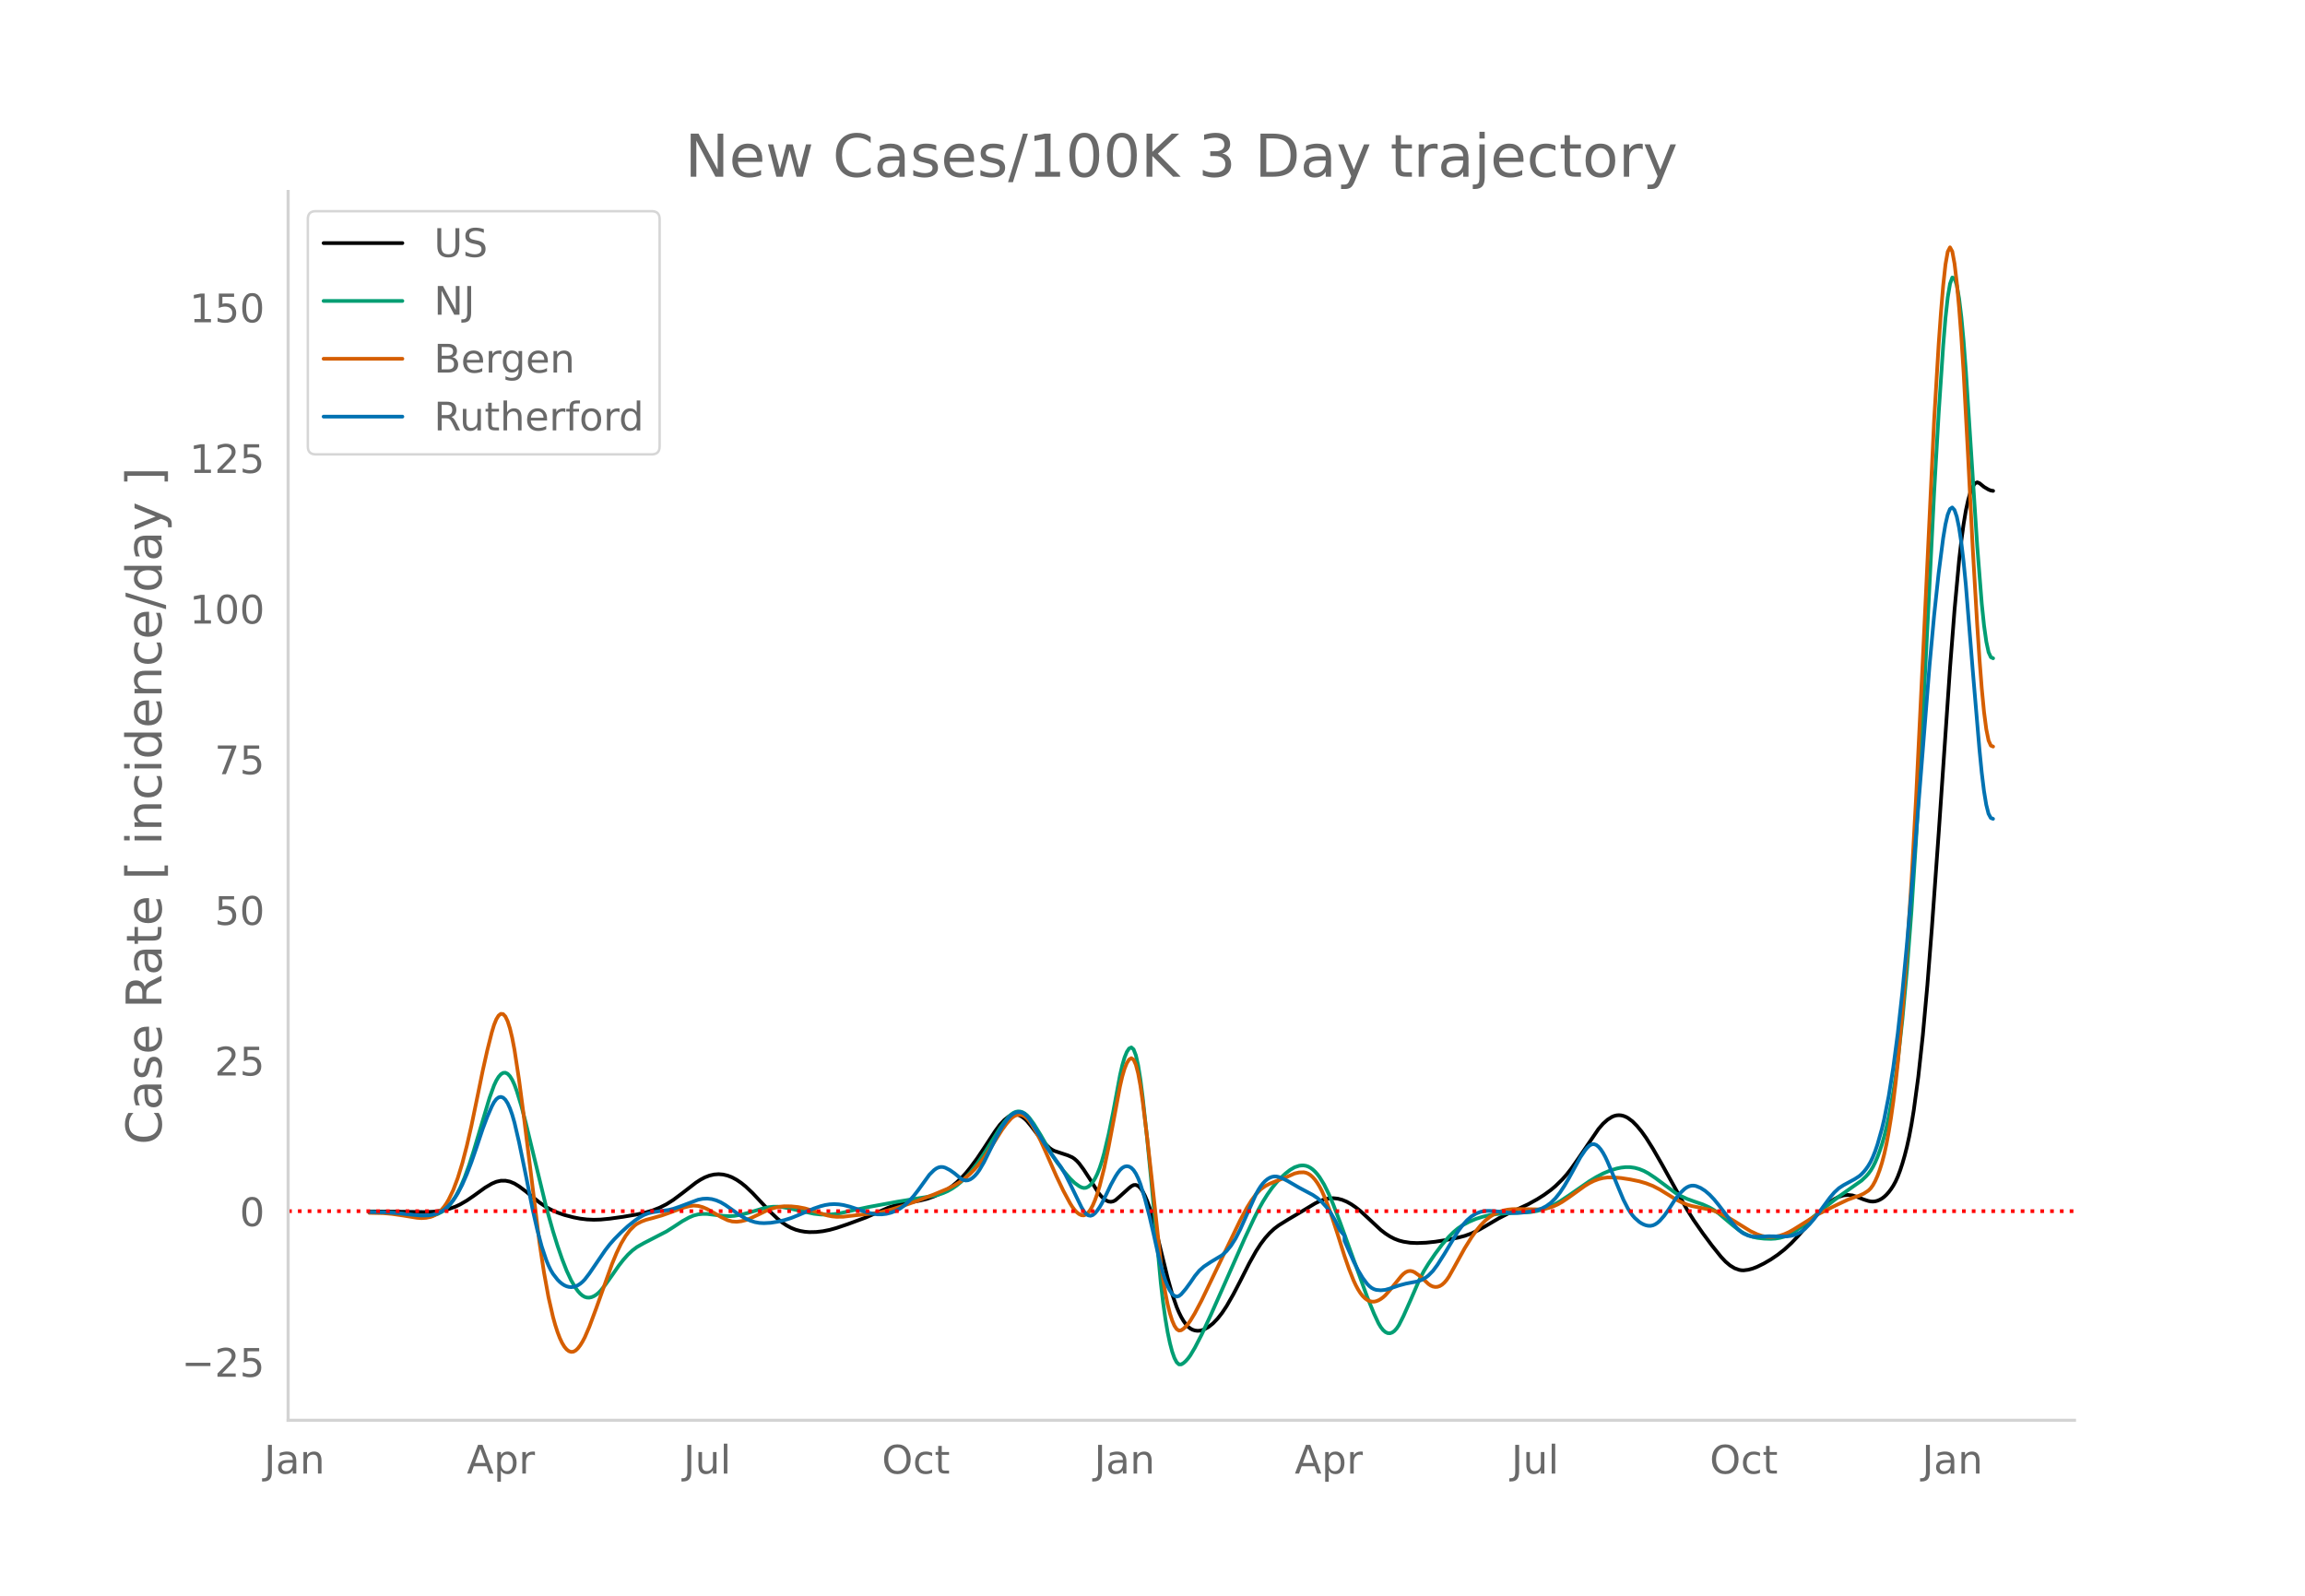 <svg height="864" viewBox="0 0 936 648" width="1248" xmlns="http://www.w3.org/2000/svg" xmlns:xlink="http://www.w3.org/1999/xlink"><defs><style>*{stroke-linecap:butt;stroke-linejoin:round}</style></defs><g id="figure_1"><path d="M0 648h936V0H0z" style="fill:#fff" id="patch_1"/><g id="axes_1"><path d="M117 576.72h725.4V77.76H117z" style="fill:none" id="patch_2"/><path clip-path="url(#p0ddecb77bc)" d="m149.973 491.927 11.052.101 11.973.17 3.684-.213 2.764-.384 2.763-.653 2.763-.985 1.842-.858 2.763-1.6 2.763-1.89 4.605-3.327 2.763-1.633 1.842-.786 1.842-.405 1.842-.017 1.842.376 1.842.772 1.842 1.129 2.764 2.07 5.526 4.484 2.763 1.869 1.842 1.022 2.763 1.23 2.763.96 3.684.964 2.763.534 2.763.33 2.763.119 2.763-.08 3.684-.354 5.527-.777 5.526-.947 3.684-.831 2.763-.825 2.763-1.089 2.763-1.39 2.763-1.74 3.684-2.755 5.526-4.277 1.843-1.195 1.842-.98 1.842-.706 1.842-.426 1.842-.14 1.842.151 1.842.439 1.842.721 1.842 1.002 1.842 1.255 1.842 1.484 2.763 2.627 3.684 3.917 3.684 3.89 2.763 2.617 1.842 1.487 1.842 1.239 1.843.99 1.842.739 1.842.503 1.842.321 1.842.155 2.763-.052 2.763-.314 2.763-.55 2.763-.768 4.605-1.558 7.368-2.72 4.606-2.016 4.605-2.003 2.763-.922 2.763-.668 3.684-.598 3.684-.672 2.763-.701 2.763-.966 2.763-1.262 2.763-1.593 1.842-1.306 1.842-1.522 1.842-1.744 1.843-1.99 1.842-2.241 2.763-3.742 2.763-4.12 4.605-7.026 1.842-2.489 1.842-1.982 1.842-1.46.921-.488.921-.278.921-.061.921.156.921.37.921.56.921.727.921.892 1.842 2.256 2.763 3.683 2.763 3.294 1.842 1.746.922.643.92.486 1.843.618 3.684 1.21 1.842.821.92.636.922.823.92 1.011 1.843 2.493 2.763 4.24 2.763 4.504.921 1.271.921 1.064.921.856.921.641.921.393.921.109.921-.182.921-.472 1.842-1.606 3.684-3.328.921-.731.921-.486.921-.054.922.413.92.88.922 1.34.92 1.769.922 2.16.92 2.548.922 2.934 1.842 6.989 4.605 18.712 1.842 6.559 1.842 5.307.921 2.176.921 1.862.921 1.569.921 1.296.921 1.028.921.76.921.5.921.292.921.13.921-.02.921-.17.921-.319 1.842-1.013 1.842-1.463 1.842-1.91 1.842-2.344 1.843-2.77 2.763-4.826 2.763-5.3 3.684-7.276 2.763-4.938 1.842-2.851 1.842-2.44 1.842-2.065 1.842-1.723 1.842-1.39 3.684-2.292 6.447-3.818 4.606-2.776 1.842-.931 1.842-.674 1.842-.41 1.842-.122 1.842.186 1.842.49 1.842.767 1.842 1.034 1.842 1.267 1.842 1.466 2.763 2.536 5.526 5.16 1.842 1.42 1.842 1.194 1.842.957 1.842.712 1.843.483 2.763.43 2.763.117 3.684-.145 3.684-.391 4.605-.727 4.605-.925 2.763-.723 2.763-1 2.763-1.315 2.763-1.55 5.527-3.256 3.684-1.885 8.289-3.843 3.684-2.046 2.763-1.751 2.763-2.008 1.842-1.548 2.763-2.685 1.842-2.075 1.842-2.35 2.764-3.947 8.289-12.164 1.842-2.12 1.842-1.651 1.842-1.159.92-.367.922-.22.921-.072.921.076.921.222.921.36.921.493 1.842 1.378 1.842 1.87 1.842 2.239 1.842 2.577 2.763 4.398 3.684 6.404 10.132 18.278 2.763 4.373 3.684 5.288 3.684 4.954 3.684 4.582 1.842 1.976 1.842 1.553 1.842 1.122 1.842.67.921.157.921.037 1.842-.24 1.843-.5 1.842-.716 2.763-1.362 2.763-1.613 2.763-1.878 2.763-2.17 2.763-2.538 2.763-2.915 4.605-5.292 3.684-4.097 2.763-2.757 1.842-1.556 1.842-1.294 1.843-.943 1.842-.57 1.842-.185 1.842.207 1.842.591 2.763 1.071 1.842.581.92.187.922.052.92-.094.922-.24.921-.385.921-.533.921-.693.921-.866.921-1.04.921-1.217.921-1.408.921-1.686.921-2.05.921-2.433.921-2.814.921-3.196.921-3.61.921-4.179.921-4.907.921-5.668 1.842-13.621 1.842-16.862 1.843-20.294 1.842-23.413 2.763-38.427 4.605-67.163 1.842-23.641 1.842-19.93.92-8.067.922-6.779.921-5.493.921-4.239.921-3.148.921-2.219.921-1.323.921-.427.921.384 1.842 1.501 1.842 1.089.921.358.921.148h0" style="fill:none;stroke:#000;stroke-linecap:round;stroke-width:1.5" id="line2d_1"/><path clip-path="url(#p0ddecb77bc)" d="m149.973 492.192 6.447.111 4.605.335 5.526.674 4.605.51 2.763-.02 1.842-.228 1.843-.556 1.842-.927.92-.635.922-.787 1.842-2.04 1.842-2.696 1.842-3.47 1.842-4.279 1.842-5.055 1.842-5.72 6.447-21.585 1.842-5.09.921-1.966.921-1.5.921-1.035.921-.566.921-.073.921.443.921.962.921 1.483.921 2.002.921 2.499 1.842 6.021 1.843 7.004 8.289 34.171 2.763 9.826 1.842 5.908 1.842 5.337 1.842 4.724 1.842 3.947 1.842 3.132.921 1.255.921 1.027.921.776.921.522.921.268.921.02.921-.199.921-.386.921-.567.921-.748.921-.93 1.842-2.307 2.763-3.88 2.764-3.98 1.842-2.358 1.842-2.071 1.842-1.734 1.842-1.382 2.763-1.568 9.21-4.747 2.763-1.75 3.684-2.419 2.763-1.53 1.842-.777 1.842-.476 1.843-.19 1.842.02 2.763.339 3.684.437 2.763.119 1.842-.13 2.763-.483 2.763-.712 6.447-1.93 1.842-.364 1.842-.196 1.842-.026 1.842.145 2.764.511 10.13 2.203 2.764.307 2.763.07 2.763-.206 2.763-.454 4.605-1.047 6.447-1.382 11.974-2.2 6.447-1.048 8.29-1.323 1.841-.466 1.842-.627 1.842-.804 1.842-1.032 1.842-1.272 1.842-1.518 1.843-1.783 1.842-2.05 2.763-3.52 2.763-3.999 3.684-5.88 2.763-4.45 1.842-2.56 1.842-2.179.921-.874.921-.652.921-.417.921-.183.921.05.921.284.921.514.921.745.921.975 1.842 2.531 2.763 4.46 4.606 8.06 1.842 2.769 2.763 3.675 2.763 3.214 1.842 1.767 1.842 1.324.92.475.922.247.92-.08.922-.425.921-.77.921-1.117.921-1.471.921-1.875.921-2.327.921-2.789.921-3.25 1.842-7.768 1.842-9.02 2.763-14.876.921-4.037.921-3.156.921-2.275.921-1.393.921-.448.921.818.921 2.406.922 4.058.92 5.708.922 7.258 1.842 17.123 1.842 18.929 3.684 39.487.92 7.786.922 6.603.92 5.444.922 4.41.92 3.499.922 2.613.92 1.727.922.841.921.011.921-.543.921-.819.921-1.04.921-1.261 1.842-3.088 2.763-5.347 3.684-7.92 5.526-12.432 8.29-18.77 3.684-7.887 1.842-3.665 1.842-3.301 1.842-2.939 1.842-2.602 1.842-2.272 1.842-1.955 1.842-1.694 1.842-1.441 1.842-1.08 1.842-.609.921-.126.921-.002.921.146.921.32.921.499.922.676.92.856.922 1.037.92 1.221 1.843 2.998 1.842 3.73 1.842 4.301 2.763 7.215 11.052 30.414 2.763 6.764 1.842 3.959.921 1.53.921 1.168.921.802.921.438.921.073.921-.29.921-.657.921-1.023.921-1.387 1.843-3.662 2.763-6.193 3.684-8.523 1.842-3.531 1.842-2.975 2.763-4.06 2.763-3.684 2.763-3.199 1.842-1.842 1.842-1.554 1.842-1.253 2.763-1.484 2.763-1.148 2.763-.868 2.764-.64 2.763-.43 3.684-.281 10.131-.526 2.763-.476 1.842-.472 1.842-.63 2.763-1.233 2.763-1.543 3.684-2.442 8.29-5.75 2.763-1.668 2.763-1.45 2.763-1.167 2.763-.849 1.842-.371 1.842-.203 1.842.024 1.842.264 1.842.508 1.842.752 1.842.995 2.763 1.839 8.29 6.146 1.842 1.069 2.763 1.287 2.763 1.013 3.684 1.26 2.763 1.257 1.842 1.067 1.842 1.328 5.526 4.678 2.763 2.173 1.842 1.143 1.842.88 1.843.638 1.842.404 2.763.314 2.763.088 1.842-.109 1.842-.294 1.842-.495 1.842-.748 1.842-1.016 2.763-1.944 2.763-2.228 6.447-5.331 6.448-5.025 4.605-3.247 4.605-3.234 1.842-1.753.92-1.034.922-1.237.92-1.53.922-1.84.921-2.153.921-2.465.921-2.793.921-3.213.921-3.722.921-4.247 1.842-10.106.921-6.038.921-6.895 1.842-16.45 1.842-20.018 1.842-24.023 1.842-28.47 1.842-32.574 2.764-53.738 2.763-55.299 1.842-32.091 1.842-27.522.92-11.126.922-8.365.92-5.454.922-2.542.92.318.922 2.923.92 5.275.922 7.575.92 9.875.922 12.176 4.605 71.018 1.842 23.365.921 8.812.921 6.547.921 4.28.921 2.016.921.442h0" style="fill:none;stroke:#009e73;stroke-linecap:round;stroke-width:1.5" id="line2d_2"/><path clip-path="url(#p0ddecb77bc)" d="m149.973 492.5 5.526.114 3.684.313 4.605.674 5.526.908 1.842.128 1.842-.115 1.842-.37.921-.324.921-.463.922-.61.92-.755.922-.91.92-1.101.922-1.331.92-1.569 1.843-3.851 1.842-4.883 1.842-5.994 1.842-7.1 1.842-8.023 2.763-13.39 1.842-9.045 1.842-8.231 1.842-7.337.921-3.037.921-2.293.921-1.5.921-.707.921.1.921.977.921 1.926.921 2.887.921 3.85.921 4.811 1.842 12.113 1.842 13.976 6.448 52.093 1.842 12.189 1.842 10.13 1.842 8.06.92 3.292.922 2.846.92 2.406.922 1.965.921 1.529.921 1.108.921.705.921.306.921-.094.921-.493.921-.882.921-1.211.921-1.485.921-1.745 1.842-4.258 2.763-7.425 6.447-18.074 1.843-4.467 1.842-3.818 1.842-3.114 1.842-2.446 1.842-1.812.92-.67 1.843-.94 1.842-.688 2.763-.74 3.684-1.053 3.684-1.307 4.605-1.713 2.763-.75 1.842-.23 1.842.14 1.843.5 1.842.779 1.842 1.032 3.684 2.155 2.763 1.339 1.842.505 1.842.11 1.842-.21 1.842-.455 1.842-.691 3.684-1.752 2.763-1.355 1.842-.72 1.842-.55 1.842-.371 1.842-.181 2.764.038 2.763.28 2.763.53 2.763.808 6.447 2.092 1.842.354 1.842.178 2.763-.033 2.763-.33 4.605-.506 5.527-.603 2.763-.502 3.684-.947 4.605-1.422 5.526-1.935 7.368-2.806 5.526-2.299 2.763-1.412 2.763-1.711 1.843-1.39 1.842-1.622 1.842-1.876 1.842-2.155 1.842-2.433 2.763-4.091 4.605-7.262 1.842-2.493 1.842-2.086.921-.74.921-.499.921-.26.921-.019.921.235.921.5.921.767.921 1.035.921 1.29 1.842 3.097 1.842 3.584 1.842 4.048 4.606 10.461 2.763 5.8 2.763 5.14.92 1.467.922 1.227.92.971.922.716.92.443.922.09.92-.347.922-.798.921-1.25.921-1.702.921-2.152.921-2.587.921-3.009 1.842-7.276 1.842-8.779 2.763-14.62 1.842-9.87.921-3.997.921-3.15.921-2.3.921-1.453.921-.552.921.61.921 2.033.922 3.507.92 4.982.922 6.363 1.842 14.986 1.842 16.462 3.684 34.066.92 6.665.922 5.625.92 4.605.922 3.7.92 2.905.922 2.134.92 1.362.922.591.921-.133.921-.62.921-.868.921-1.07.921-1.272 1.842-3.06 2.763-5.239 5.526-11.49 10.132-21.02 2.763-5.164 1.842-2.953 1.842-2.503 1.842-1.929 1.842-1.334 1.842-.96 2.763-1.154 3.684-1.373 3.684-1.641 1.842-.422 1.842-.055.921.176.921.383.921.6.922.819.92 1.038.922 1.266.92 1.505.922 1.746 1.842 4.212 1.842 5.074 2.763 8.436 2.763 8.76 1.842 5.268 1.842 4.645.921 1.969.921 1.705.921 1.44.921 1.177.921.916.921.675.921.456.921.238.921.023.921-.189.921-.372.921-.526.921-.677.921-.826 1.842-2.086 4.606-5.696.92-.931.922-.673.92-.393.922-.113.92.167.922.43 1.842 1.313 1.842 1.642 1.842 1.748.92.633.922.403.92.173.922-.059.921-.302.921-.558.921-.816.921-1.075.921-1.332 1.842-3.259 4.605-8.326 2.763-4.425 1.842-2.592 1.842-2.26 1.842-1.883 1.843-1.515 1.842-1.187 1.842-.868 1.842-.573 1.842-.366 1.842-.184 2.763-.05 8.29.14 1.841-.208 1.842-.394 1.842-.598 1.842-.822 1.842-1.044 2.763-1.857 6.448-4.638 1.842-1.12 1.842-.914 1.842-.688 1.842-.461 1.842-.233 2.763.004 2.763.233 3.684.567 3.684.76 2.763.811 2.763 1.076 2.763 1.433 3.685 2.263 2.763 1.722 2.763 1.4 1.842.734 1.842.563 2.763.557 4.605.947 1.842.523 1.842.702 2.763 1.349 2.763 1.593 7.369 4.56 2.763 1.298 1.842.617 1.842.364 1.842.107 1.842-.144 1.842-.392 1.842-.631 1.842-.836 1.842-1.033 10.131-6.308 7.368-3.674 4.606-2.164 2.763-1.01 1.842-.595 1.842-.849 1.842-1.205.92-.9.922-1.275.92-1.676.922-2.08.921-2.48.921-2.912.921-3.488.921-4.207.921-4.957.921-5.706.921-6.482.921-7.397.921-8.45 1.842-20.142 1.842-24.466 1.842-28.865 1.842-33.337 2.763-56.67 4.606-97.395 1.842-30.836.92-12.87.922-11.026.92-8.465.922-5.185.92-1.762.922 1.661.92 4.978.922 7.755.92 9.994.922 12.127.92 14.26 1.843 34.631 1.842 36.372 1.842 31.605.921 13.806.921 11.929.921 9.537.921 7.045.921 4.55.921 2.058.921.405h0" style="fill:none;stroke:#d55e00;stroke-linecap:round;stroke-width:1.5" id="line2d_3"/><path clip-path="url(#p0ddecb77bc)" d="m149.973 492.18 6.447.102 4.605.302 6.447.696 3.684.314 2.763-.069 1.842-.248 1.843-.554 1.842-.897.92-.607 1.843-1.63 1.842-2.2 1.842-2.835 1.842-3.536 1.842-4.233 1.842-4.822 1.842-5.301 2.763-8.262 1.842-4.878 1.842-4.25.921-1.705.921-1.227.921-.72.921-.21.921.305.921.853.921 1.435.921 2.025.921 2.614.921 3.202 1.842 7.887 2.764 13.457 2.763 13.936 1.842 8.076 1.842 6.9 1.842 5.529.92 2.232.922 1.878.92 1.539 1.843 2.369.92.923.922.755.921.586.921.417.921.249.921.08.921-.09.921-.257.921-.427.921-.599.921-.773.921-.947 1.842-2.405 6.447-9.452 1.842-2.386 1.843-2.094 2.763-2.79 2.763-2.525 2.763-2.202 1.842-1.274 1.842-1.036 1.842-.714 1.842-.432 3.684-.56 2.763-.37 1.842-.447 2.763-.949 7.368-2.765 1.843-.365 1.842-.088 1.842.21 1.842.51 1.842.803 1.842 1.093 4.605 3.238 1.842 1.243 1.842 1.039 1.842.827 1.842.592 1.842.331 1.842.09 2.763-.145 2.763-.434 2.763-.648 2.764-.855 2.763-1.108 6.447-2.749 2.763-.939 1.842-.473 1.842-.29 1.842-.091 1.842.1 1.842.267 2.763.69 2.763.919 3.684 1.28 2.763.662 1.843.236 1.842.01 1.842-.221 1.842-.458 1.842-.697 1.842-.96 1.842-1.322 1.842-1.706 1.842-2.057 1.842-2.371 4.605-6.349 1.842-1.824.921-.663.921-.432.921-.195.921.045.921.27 1.842.952 1.842 1.287 2.763 2.293.922.466.92.186.922-.093.92-.367.922-.614.92-.833.922-1.046.92-1.26 1.843-3.144 3.684-7.405 1.842-3.77 1.842-3.276 1.842-2.657.921-1.091.921-.9.921-.68.921-.454.921-.228.921.005.921.264.921.552.921.845.921 1.138 1.842 2.948 4.605 7.529 2.764 4.088 3.684 5.031 1.842 3.121 1.842 3.652 4.605 9.463.92 1.562.922 1.125.92.65.922.178.921-.297.921-.749.921-1.095.921-1.334.921-1.552 1.842-3.727 1.842-3.875 1.842-3.328.921-1.432.921-1.188.921-.864.921-.521.921-.18.921.161.921.515.921.928.921 1.4.922 1.885.92 2.368 1.843 6.011 1.842 7.052 1.842 7.914 1.842 8.33 1.842 6.961.92 2.8.922 2.342.92 1.853.922 1.335.92.812.922.29.921-.235.921-.72 1.842-2.164 1.842-2.524 1.842-2.692 1.842-2.233 1.842-1.629 2.763-1.834 4.605-2.757 1.843-1.7 1.842-2.242 1.842-2.907 1.842-3.6 6.447-14.37.92-1.68.922-1.446.92-1.208.922-.976.921-.76.921-.564.921-.369.921-.176.921.018.921.2 1.842.715 1.842.944 4.605 2.677 5.527 2.945 1.842 1.243 1.842 1.62 1.842 2.043 1.842 2.513 1.842 3.162 1.842 3.84 1.842 2.087v2.103l3.684 8.329 1.842 3.648 1.842 3.082 1.842 2.464.921.931.921.713.921.495.921.287 1.842.174 1.842-.185 1.842-.522 3.684-1.251 2.764-.742 2.763-.536 1.842-.325 1.842-.656 1.842-1.074.92-.717 1.843-1.877 1.842-2.468 2.763-4.344 5.526-9.176 1.842-2.488 1.842-2.06 1.842-1.595 1.842-1.132 1.842-.718 1.842-.351 1.843-.032 2.763.198 5.526.628 2.763.015 2.763-.194 2.763-.394 2.763-.593 1.842-.633 1.842-.969 1.842-1.338 1.842-1.814 1.842-2.317 1.842-2.792 1.842-3.15 4.606-8.394 1.842-2.713.92-1.158.922-.892.92-.506.922-.093.92.32.922.721.92 1.075.922 1.38.92 1.673.922 1.967 6.447 15.443 1.842 3.581.921 1.478.921 1.266.921 1.059 1.842 1.624.921.602.921.465.921.326.921.182.921.01.921-.194.921-.402.921-.611.921-.812 1.843-2.09 1.842-2.599 2.763-4.273 1.842-2.288 1.842-1.74.92-.63.922-.434.92-.23.922-.027.92.168 1.843.754 1.842 1.173 1.842 1.583 1.842 1.943 1.842 2.252 5.526 7.232 1.842 2.115 1.842 1.632.921.609 1.842.83 1.843.423 1.842.051 4.605-.208 4.605.07 2.763.01 1.842-.264 1.842-.513 1.842-.885 1.842-1.378 1.842-1.84 1.842-2.14 1.842-2.406 4.605-6.27 1.842-2.174 1.843-1.712 1.842-1.203 4.605-2.504 1.842-1.192.92-.798.922-.968.92-1.137.922-1.324.92-1.593.922-1.947.92-2.318.922-2.687 1.842-6.5.921-3.896 1.842-9.387 1.842-11.559 1.842-13.965 1.842-16.605 1.842-19.233 2.763-32.586 6.448-81 1.842-20.068 1.842-17.231 1.842-14.28.92-5.55.922-3.965.92-2.302.922-.638.92 1.029.922 2.704.92 4.39.922 6.08.92 7.767.922 9.455 2.763 34.178 2.763 32.626.921 9.352.921 7.543.921 5.596.921 3.649.921 1.702.921.364h0" style="fill:none;stroke:#0072b2;stroke-linecap:round;stroke-width:1.5" id="line2d_4"/><path clip-path="url(#p0ddecb77bc)" d="M117 491.812h725.4" style="fill:none;stroke:red;stroke-dasharray:1.5,2.475;stroke-dashoffset:0;stroke-width:1.5" id="line2d_5"/><path d="M117 576.72V77.76" style="fill:none;stroke:#d3d3d3;stroke-linecap:square;stroke-linejoin:miter;stroke-width:1.25" id="patch_3"/><path d="M117 576.72h725.4" style="fill:none;stroke:#d3d3d3;stroke-linecap:square;stroke-linejoin:miter;stroke-width:1.25" id="patch_4"/><g id="matplotlib.axis_1"><g id="xtick_1"><g style="fill:#696969" transform="matrix(.16 0 0 -.16 107.246 598.378)" id="text_1"><defs><path d="M9.813 72.906h9.859V5.078q0-13.187-5-19.14-5-5.954-16.094-5.954h-3.75v8.297h3.078q6.531 0 9.219 3.672Q9.813-4.39 9.813 5.078z" id="DejaVuSans-74"/><path d="M34.281 27.484q-10.89 0-15.093-2.484-4.204-2.484-4.204-8.5 0-4.781 3.157-7.594 3.156-2.797 8.562-2.797 7.485 0 12 5.297 4.516 5.297 4.516 14.078v2zm17.922 3.72V0H43.22v8.297Q40.14 3.328 35.547.953q-4.594-2.375-11.234-2.375-8.391 0-13.36 4.719Q6 8.016 6 15.922q0 9.219 6.172 13.906 6.187 4.688 18.437 4.688h12.61v.89q0 6.203-4.078 9.594-4.078 3.39-11.453 3.39-4.688 0-9.141-1.124-4.438-1.125-8.531-3.375v8.312q4.921 1.906 9.562 2.844 4.64.953 9.031.953 11.875 0 17.735-6.156 5.86-6.14 5.86-18.64z" id="DejaVuSans-97"/><path d="M54.89 33.016V0h-8.984v32.719q0 7.765-3.031 11.61-3.031 3.858-9.078 3.858-7.281 0-11.484-4.64-4.204-4.625-4.204-12.64V0H9.08v54.688h9.03v-8.5q3.235 4.937 7.594 7.374Q30.078 56 35.797 56q9.422 0 14.25-5.828 4.844-5.828 4.844-17.156z" id="DejaVuSans-110"/></defs><use xlink:href="#DejaVuSans-74"/><use x="29.492" xlink:href="#DejaVuSans-97"/><use x="90.771" xlink:href="#DejaVuSans-110"/></g></g><g id="xtick_2"><g style="fill:#696969" transform="matrix(.16 0 0 -.16 189.552 598.378)" id="text_2"><defs><path d="M34.188 63.188 20.797 26.906h26.812zm-5.579 9.718h11.188L67.578 0h-10.25l-6.64 18.703h-32.86L11.188 0H.78z" id="DejaVuSans-65"/><path d="M18.11 8.203v-29H9.077v75.484h9.031v-8.296q2.844 4.875 7.157 7.234Q29.594 56 35.594 56q9.968 0 16.187-7.906 6.235-7.907 6.235-20.797T51.78 6.484q-6.218-7.906-16.187-7.906-6 0-10.328 2.375-4.313 2.375-7.157 7.25zm30.578 19.094q0 9.906-4.079 15.547-4.078 5.64-11.203 5.64-7.14 0-11.218-5.64-4.079-5.64-4.079-15.547 0-9.906 4.078-15.547 4.079-5.64 11.22-5.64 7.124 0 11.202 5.64t4.078 15.547z" id="DejaVuSans-112"/><path d="M41.11 46.297q-1.516.875-3.297 1.281Q36.03 48 33.89 48q-7.625 0-11.703-4.953-4.079-4.953-4.079-14.234V0H9.08v54.688h9.03v-8.5q2.844 4.984 7.375 7.39Q30.031 56 36.531 56q.922 0 2.047-.125 1.125-.11 2.484-.36z" id="DejaVuSans-114"/></defs><use xlink:href="#DejaVuSans-65"/><use x="68.408" xlink:href="#DejaVuSans-112"/><use x="131.885" xlink:href="#DejaVuSans-114"/></g></g><g id="xtick_3"><g style="fill:#696969" transform="matrix(.16 0 0 -.16 277.553 598.378)" id="text_3"><defs><path d="M8.5 21.578v33.11h8.984V21.922q0-7.766 3.016-11.656 3.031-3.875 9.094-3.875 7.265 0 11.484 4.64 4.234 4.64 4.234 12.656v31h8.985V0h-8.984v8.406Q42.047 3.422 37.718 1q-4.313-2.422-10.032-2.422-9.421 0-14.312 5.86Q8.5 10.296 8.5 21.578zM31.11 56z" id="DejaVuSans-117"/><path d="M9.422 75.984h8.984V0H9.422z" id="DejaVuSans-108"/></defs><use xlink:href="#DejaVuSans-74"/><use x="29.492" xlink:href="#DejaVuSans-117"/><use x="92.871" xlink:href="#DejaVuSans-108"/></g></g><g id="xtick_4"><g style="fill:#696969" transform="matrix(.16 0 0 -.16 358.107 598.378)" id="text_4"><defs><path d="M39.406 66.219q-10.75 0-17.078-8.016-6.312-8-6.312-21.828 0-13.766 6.312-21.781 6.328-8 17.078-8 10.735 0 17.016 8 6.281 8.015 6.281 21.781 0 13.828-6.281 21.828-6.281 8.016-17.016 8.016zm0 8q15.328 0 24.5-10.281 9.188-10.282 9.188-27.563 0-17.234-9.188-27.516-9.172-10.28-24.5-10.28-15.375 0-24.593 10.25-9.204 10.265-9.204 27.546t9.204 27.563q9.218 10.28 24.593 10.28z" id="DejaVuSans-79"/><path d="M48.781 52.594v-8.407q-3.812 2.11-7.64 3.157-3.828 1.047-7.735 1.047-8.75 0-13.593-5.547-4.829-5.532-4.829-15.547 0-10.016 4.829-15.563 4.843-5.53 13.593-5.53 3.907 0 7.735 1.046 3.828 1.047 7.64 3.156V2.094Q45.016.344 40.984-.531q-4.015-.89-8.562-.89-12.36 0-19.64 7.765-7.266 7.765-7.266 20.953 0 13.375 7.343 21.031Q20.22 56 33.016 56q4.14 0 8.093-.86 3.953-.843 7.672-2.546z" id="DejaVuSans-99"/><path d="M18.313 70.219V54.688h18.5v-6.985h-18.5V18.016q0-6.688 1.828-8.594 1.828-1.906 7.453-1.906h9.218V0h-9.218q-10.407 0-14.36 3.875-3.953 3.89-3.953 14.14v29.688H2.687v6.984h6.594V70.22z" id="DejaVuSans-116"/></defs><use xlink:href="#DejaVuSans-79"/><use x="78.711" xlink:href="#DejaVuSans-99"/><use x="133.691" xlink:href="#DejaVuSans-116"/></g></g><g id="xtick_5"><g style="fill:#696969" transform="matrix(.16 0 0 -.16 444.342 598.378)" id="text_5"><use xlink:href="#DejaVuSans-74"/><use x="29.492" xlink:href="#DejaVuSans-97"/><use x="90.771" xlink:href="#DejaVuSans-110"/></g></g><g id="xtick_6"><g style="fill:#696969" transform="matrix(.16 0 0 -.16 525.727 598.378)" id="text_6"><use xlink:href="#DejaVuSans-65"/><use x="68.408" xlink:href="#DejaVuSans-112"/><use x="131.885" xlink:href="#DejaVuSans-114"/></g></g><g id="xtick_7"><g style="fill:#696969" transform="matrix(.16 0 0 -.16 613.728 598.378)" id="text_7"><use xlink:href="#DejaVuSans-74"/><use x="29.492" xlink:href="#DejaVuSans-117"/><use x="92.871" xlink:href="#DejaVuSans-108"/></g></g><g id="xtick_8"><g style="fill:#696969" transform="matrix(.16 0 0 -.16 694.282 598.378)" id="text_8"><use xlink:href="#DejaVuSans-79"/><use x="78.711" xlink:href="#DejaVuSans-99"/><use x="133.691" xlink:href="#DejaVuSans-116"/></g></g><g id="xtick_9"><g style="fill:#696969" transform="matrix(.16 0 0 -.16 780.516 598.378)" id="text_9"><use xlink:href="#DejaVuSans-74"/><use x="29.492" xlink:href="#DejaVuSans-97"/><use x="90.771" xlink:href="#DejaVuSans-110"/></g></g></g><g id="matplotlib.axis_2"><g id="ytick_1"><g style="fill:#696969" transform="matrix(.16 0 0 -.16 73.733 559.06)" id="text_10"><defs><path d="M10.594 35.5h62.593v-8.297H10.594z" id="DejaVuSans-8722"/><path d="M19.188 8.297h34.421V0H7.33v8.297q5.609 5.812 15.296 15.594 9.703 9.797 12.188 12.64 4.734 5.313 6.609 9 1.89 3.688 1.89 7.25 0 5.813-4.078 9.469-4.078 3.672-10.625 3.672-4.64 0-9.797-1.61-5.14-1.609-11-4.89v9.969Q13.767 71.78 18.938 73q5.188 1.219 9.485 1.219 11.328 0 18.062-5.672 6.735-5.656 6.735-15.125 0-4.5-1.688-8.531-1.672-4.016-6.125-9.485-1.218-1.422-7.765-8.187-6.532-6.766-18.453-18.922z" id="DejaVuSans-50"/><path d="M10.797 72.906h38.719v-8.312H19.828v-17.86q2.14.735 4.281 1.094 2.157.36 4.313.36 12.203 0 19.328-6.688 7.14-6.688 7.14-18.11 0-11.765-7.328-18.296-7.328-6.516-20.656-6.516-4.593 0-9.36.781-4.75.782-9.827 2.344v9.922q4.39-2.39 9.078-3.563 4.687-1.171 9.906-1.171 8.453 0 13.375 4.437 4.938 4.438 4.938 12.063 0 7.609-4.938 12.047-4.922 4.453-13.375 4.453-3.953 0-7.89-.875-3.922-.875-8.016-2.735z" id="DejaVuSans-53"/></defs><use xlink:href="#DejaVuSans-8722"/><use x="83.789" xlink:href="#DejaVuSans-50"/><use x="147.412" xlink:href="#DejaVuSans-53"/></g></g><g id="ytick_2"><g style="fill:#696969" transform="matrix(.16 0 0 -.16 97.32 497.89)" id="text_11"><defs><path d="M31.781 66.406q-7.61 0-11.453-7.5Q16.5 51.422 16.5 36.375q0-14.984 3.828-22.484 3.844-7.5 11.453-7.5 7.672 0 11.5 7.5 3.844 7.5 3.844 22.484 0 15.047-3.844 22.531-3.828 7.5-11.5 7.5zm0 7.813q12.266 0 18.735-9.703 6.468-9.688 6.468-28.141 0-18.406-6.468-28.11-6.47-9.687-18.735-9.687-12.25 0-18.718 9.688-6.47 9.703-6.47 28.109 0 18.453 6.47 28.14Q19.53 74.22 31.78 74.22z" id="DejaVuSans-48"/></defs><use xlink:href="#DejaVuSans-48"/></g></g><g id="ytick_3"><g style="fill:#696969" transform="matrix(.16 0 0 -.16 87.14 436.72)" id="text_12"><use xlink:href="#DejaVuSans-50"/><use x="63.623" xlink:href="#DejaVuSans-53"/></g></g><g id="ytick_4"><g style="fill:#696969" transform="matrix(.16 0 0 -.16 87.14 375.55)" id="text_13"><use xlink:href="#DejaVuSans-53"/><use x="63.623" xlink:href="#DejaVuSans-48"/></g></g><g id="ytick_5"><g style="fill:#696969" transform="matrix(.16 0 0 -.16 87.14 314.38)" id="text_14"><defs><path d="M8.203 72.906h46.875v-4.203L28.61 0H18.312L43.22 64.594H8.203z" id="DejaVuSans-55"/></defs><use xlink:href="#DejaVuSans-55"/><use x="63.623" xlink:href="#DejaVuSans-53"/></g></g><g id="ytick_6"><g style="fill:#696969" transform="matrix(.16 0 0 -.16 76.96 253.21)" id="text_15"><defs><path d="M12.406 8.297h16.11v55.625l-17.532-3.516v8.985l17.438 3.515h9.86V8.296H54.39V0H12.406z" id="DejaVuSans-49"/></defs><use xlink:href="#DejaVuSans-49"/><use x="63.623" xlink:href="#DejaVuSans-48"/><use x="127.246" xlink:href="#DejaVuSans-48"/></g></g><g id="ytick_7"><g style="fill:#696969" transform="matrix(.16 0 0 -.16 76.96 192.04)" id="text_16"><use xlink:href="#DejaVuSans-49"/><use x="63.623" xlink:href="#DejaVuSans-50"/><use x="127.246" xlink:href="#DejaVuSans-53"/></g></g><g id="ytick_8"><g style="fill:#696969" transform="matrix(.16 0 0 -.16 76.96 130.87)" id="text_17"><use xlink:href="#DejaVuSans-49"/><use x="63.623" xlink:href="#DejaVuSans-53"/><use x="127.246" xlink:href="#DejaVuSans-48"/></g></g><g style="fill:#696969" transform="matrix(0 -.2 -.2 0 65.573 464.8)" id="text_18"><defs><path d="M64.406 67.281v-10.39q-4.984 4.64-10.625 6.922-5.64 2.296-11.984 2.296-12.5 0-19.14-7.64-6.641-7.64-6.641-22.094 0-14.406 6.64-22.047 6.64-7.64 19.14-7.64 6.345 0 11.985 2.296 5.64 2.297 10.625 6.938V5.609Q59.234 2.094 53.437.33q-5.78-1.75-12.218-1.75-16.563 0-26.094 10.124-9.516 10.14-9.516 27.672 0 17.578 9.516 27.703 9.531 10.14 26.094 10.14 6.531 0 12.312-1.734 5.797-1.734 10.875-5.203z" id="DejaVuSans-67"/><path d="M44.281 53.078v-8.5q-3.797 1.953-7.906 2.922-4.094.984-8.5.984-6.688 0-10.031-2.047-3.344-2.046-3.344-6.156 0-3.125 2.39-4.906 2.391-1.781 9.626-3.39l3.078-.688q9.562-2.047 13.593-5.781 4.032-3.735 4.032-10.422 0-7.625-6.032-12.078-6.03-4.438-16.578-4.438-4.39 0-9.156.86Q10.688.296 5.422 2v9.281q4.984-2.594 9.812-3.89 4.829-1.282 9.579-1.282 6.343 0 9.75 2.172 3.421 2.172 3.421 6.125 0 3.656-2.468 5.61-2.453 1.953-10.813 3.765l-3.125.735q-8.344 1.75-12.062 5.39-3.704 3.64-3.704 9.985 0 7.718 5.47 11.906Q16.75 56 26.811 56q4.97 0 9.36-.734 4.406-.72 8.11-2.188z" id="DejaVuSans-115"/><path d="M56.203 29.594v-4.39H14.891q.593-9.282 5.593-14.142 5-4.859 13.938-4.859 5.172 0 10.031 1.266 4.86 1.265 9.656 3.812v-8.5Q49.266.734 44.187-.344 39.11-1.422 33.892-1.422q-13.094 0-20.735 7.61-7.64 7.625-7.64 20.625 0 13.421 7.25 21.296Q20.016 56 32.328 56q11.031 0 17.453-7.11 6.422-7.093 6.422-19.296zm-8.984 2.64q-.094 7.36-4.125 11.75-4.032 4.407-10.672 4.407-7.516 0-12.031-4.25-4.516-4.25-5.203-11.97z" id="DejaVuSans-101"/><path d="M44.39 34.188q3.172-1.079 6.172-4.594 3-3.516 6.032-9.672L66.609 0H56l-9.313 18.703q-3.624 7.328-7.015 9.719-3.39 2.39-9.25 2.39h-10.75V0h-9.86v72.906h22.266q12.5 0 18.656-5.234 6.157-5.219 6.157-15.766 0-6.89-3.203-11.437-3.204-4.532-9.297-6.282zM19.673 64.797V38.922h12.406q7.125 0 10.766 3.297 3.64 3.297 3.64 9.687 0 6.39-3.64 9.64-3.64 3.25-10.766 3.25z" id="DejaVuSans-82"/><path d="M8.594 75.984h20.703V69H17.578V-6.203h11.719v-6.984H8.594z" id="DejaVuSans-91"/><path d="M9.422 54.688h8.984V0H9.422zm0 21.296h8.984v-11.39H9.422z" id="DejaVuSans-105"/><path d="M45.406 46.39v29.594h8.985V0h-8.985v8.203Q42.578 3.328 38.25.953q-4.313-2.375-10.375-2.375-9.906 0-16.14 7.906-6.22 7.922-6.22 20.813 0 12.89 6.22 20.797Q17.968 56 27.874 56q6.063 0 10.375-2.375 4.328-2.36 7.156-7.234zm-30.61-19.093q0-9.906 4.079-15.547 4.078-5.64 11.203-5.64 7.125 0 11.219 5.64 4.11 5.64 4.11 15.547 0 9.906-4.11 15.547-4.094 5.64-11.219 5.64-7.125 0-11.203-5.64-4.078-5.64-4.078-15.547z" id="DejaVuSans-100"/><path d="M25.39 72.906h8.297L8.297-9.28H0z" id="DejaVuSans-47"/><path d="M32.172-5.078q-3.797-9.766-7.422-12.735-3.61-2.984-9.656-2.984H7.906v7.516h5.282q3.703 0 5.75 1.765Q21-9.766 23.483-3.219l1.61 4.094-22.11 53.813H12.5l17.094-42.766 17.093 42.766h9.516z" id="DejaVuSans-121"/><path d="M30.422 75.984v-89.171H9.719v6.984H21.39V69H9.719v6.984z" id="DejaVuSans-93"/></defs><use xlink:href="#DejaVuSans-67"/><use x="69.824" xlink:href="#DejaVuSans-97"/><use x="131.104" xlink:href="#DejaVuSans-115"/><use x="183.203" xlink:href="#DejaVuSans-101"/><use x="244.727" xlink:href="#DejaVuSans-32"/><use x="276.514" xlink:href="#DejaVuSans-82"/><use x="343.746" xlink:href="#DejaVuSans-97"/><use x="405.025" xlink:href="#DejaVuSans-116"/><use x="444.234" xlink:href="#DejaVuSans-101"/><use x="505.758" xlink:href="#DejaVuSans-32"/><use x="537.545" xlink:href="#DejaVuSans-91"/><use x="576.559" xlink:href="#DejaVuSans-32"/><use x="608.346" xlink:href="#DejaVuSans-105"/><use x="636.129" xlink:href="#DejaVuSans-110"/><use x="699.508" xlink:href="#DejaVuSans-99"/><use x="754.488" xlink:href="#DejaVuSans-105"/><use x="782.271" xlink:href="#DejaVuSans-100"/><use x="845.748" xlink:href="#DejaVuSans-101"/><use x="907.271" xlink:href="#DejaVuSans-110"/><use x="970.65" xlink:href="#DejaVuSans-99"/><use x="1025.631" xlink:href="#DejaVuSans-101"/><use x="1087.154" xlink:href="#DejaVuSans-47"/><use x="1120.846" xlink:href="#DejaVuSans-100"/><use x="1184.322" xlink:href="#DejaVuSans-97"/><use x="1245.602" xlink:href="#DejaVuSans-121"/><use x="1304.781" xlink:href="#DejaVuSans-32"/><use x="1336.568" xlink:href="#DejaVuSans-93"/></g></g><g style="fill:#696969" transform="matrix(.24 0 0 -.24 278.113 71.76)" id="text_19"><defs><path d="M9.813 72.906h13.28l32.329-60.984v60.984h9.562V0h-13.28L19.39 60.984V0H9.813z" id="DejaVuSans-78"/><path d="M4.203 54.688h8.985l11.234-42.672 11.172 42.672h10.593l11.235-42.672 11.187 42.672h8.985L63.28 0H52.688L40.922 44.828 29.109 0H18.5z" id="DejaVuSans-119"/><path d="M9.813 72.906h9.859V42.094L52.39 72.906h12.703L28.906 38.922 67.672 0H54.688L19.672 35.11V0h-9.86z" id="DejaVuSans-75"/><path d="M40.578 39.313Q47.656 37.797 51.625 33q3.984-4.781 3.984-11.813 0-10.78-7.422-16.703-7.421-5.906-21.093-5.906-4.578 0-9.438.906-4.86.907-10.031 2.72v9.515q4.094-2.39 8.969-3.61 4.89-1.218 10.218-1.218 9.266 0 14.125 3.656 4.86 3.656 4.86 10.64 0 6.454-4.516 10.079-4.515 3.64-12.562 3.64h-8.5v8.11h8.89q7.266 0 11.125 2.906 3.86 2.906 3.86 8.375 0 5.61-3.985 8.61-3.968 3.015-11.39 3.015-4.063 0-8.703-.89-4.641-.876-10.203-2.72v8.782q5.624 1.562 10.53 2.344 4.907.78 9.25.78 11.235 0 17.766-5.109 6.547-5.093 6.547-13.78 0-6.063-3.468-10.235-3.47-4.172-9.86-5.782z" id="DejaVuSans-51"/><path d="M19.672 64.797V8.109h11.922q15.093 0 22.093 6.829 7 6.843 7 21.593 0 14.64-7 21.453-7 6.813-22.093 6.813zm-9.86 8.11h20.266q21.188 0 31.094-8.813 9.922-8.813 9.922-27.563 0-18.86-9.969-27.703Q51.172 0 30.078 0H9.813z" id="DejaVuSans-68"/><path d="M9.422 54.688h8.984V-.984q0-10.438-3.984-15.125-3.969-4.688-12.813-4.688h-3.421v7.61H.594q5.125 0 6.968 2.374 1.86 2.36 1.86 9.829zm0 21.296h8.984v-11.39H9.422z" id="DejaVuSans-106"/><path d="M30.61 48.39q-7.22 0-11.422-5.64-4.204-5.64-4.204-15.453 0-9.813 4.172-15.453 4.188-5.64 11.453-5.64 7.188 0 11.375 5.655 4.203 5.672 4.203 15.438 0 9.719-4.203 15.406-4.187 5.688-11.375 5.688zm0 7.61q11.718 0 18.406-7.625 6.703-7.61 6.703-21.078 0-13.422-6.703-21.078-6.688-7.64-18.407-7.64-11.765 0-18.437 7.64-6.656 7.656-6.656 21.078 0 13.469 6.656 21.078Q18.844 56 30.609 56z" id="DejaVuSans-111"/></defs><use xlink:href="#DejaVuSans-78"/><use x="74.805" xlink:href="#DejaVuSans-101"/><use x="136.328" xlink:href="#DejaVuSans-119"/><use x="218.115" xlink:href="#DejaVuSans-32"/><use x="249.902" xlink:href="#DejaVuSans-67"/><use x="319.727" xlink:href="#DejaVuSans-97"/><use x="381.006" xlink:href="#DejaVuSans-115"/><use x="433.105" xlink:href="#DejaVuSans-101"/><use x="494.629" xlink:href="#DejaVuSans-115"/><use x="546.729" xlink:href="#DejaVuSans-47"/><use x="580.42" xlink:href="#DejaVuSans-49"/><use x="644.043" xlink:href="#DejaVuSans-48"/><use x="707.666" xlink:href="#DejaVuSans-48"/><use x="771.289" xlink:href="#DejaVuSans-75"/><use x="836.865" xlink:href="#DejaVuSans-32"/><use x="868.652" xlink:href="#DejaVuSans-51"/><use x="932.275" xlink:href="#DejaVuSans-32"/><use x="964.063" xlink:href="#DejaVuSans-68"/><use x="1041.064" xlink:href="#DejaVuSans-97"/><use x="1102.344" xlink:href="#DejaVuSans-121"/><use x="1161.523" xlink:href="#DejaVuSans-32"/><use x="1193.311" xlink:href="#DejaVuSans-116"/><use x="1232.52" xlink:href="#DejaVuSans-114"/><use x="1273.633" xlink:href="#DejaVuSans-97"/><use x="1334.912" xlink:href="#DejaVuSans-106"/><use x="1362.695" xlink:href="#DejaVuSans-101"/><use x="1424.219" xlink:href="#DejaVuSans-99"/><use x="1479.199" xlink:href="#DejaVuSans-116"/><use x="1518.408" xlink:href="#DejaVuSans-111"/><use x="1579.59" xlink:href="#DejaVuSans-114"/><use x="1620.703" xlink:href="#DejaVuSans-121"/></g><g id="legend_1"><path d="M128.2 184.5h136.45q3.2 0 3.2-3.2V88.96q0-3.2-3.2-3.2H128.2q-3.2 0-3.2 3.2v92.34q0 3.2 3.2 3.2z" style="fill:none;opacity:.8;stroke:#ccc;stroke-linejoin:miter" id="patch_5"/><path d="M131.4 98.718h32" style="fill:none;stroke:#000;stroke-linecap:round;stroke-width:1.5" id="line2d_6"/><g style="fill:#696969" transform="matrix(.16 0 0 -.16 176.2 104.317)" id="text_20"><defs><path d="M8.688 72.906h9.921V28.61q0-11.718 4.235-16.875 4.25-5.14 13.781-5.14 9.469 0 13.719 5.14 4.25 5.157 4.25 16.875v44.297H64.5V27.391q0-14.25-7.063-21.532-7.046-7.28-20.812-7.28-13.828 0-20.89 7.28-7.047 7.282-7.047 21.532z" id="DejaVuSans-85"/><path d="M53.516 70.516V60.89q-5.61 2.687-10.594 4-4.984 1.328-9.625 1.328-8.047 0-12.422-3.125t-4.375-8.89q0-4.845 2.906-7.313 2.907-2.453 11.016-3.97l5.953-1.218q11.031-2.11 16.281-7.406 5.25-5.297 5.25-14.172 0-10.61-7.11-16.078-7.093-5.469-20.812-5.469-5.172 0-11.015 1.172Q13.14.922 6.89 3.219v10.156q6-3.36 11.765-5.078 5.766-1.703 11.328-1.703 8.438 0 13.032 3.312 4.593 3.328 4.593 9.485 0 5.359-3.297 8.39-3.296 3.032-10.812 4.547L27.484 33.5q-11.03 2.188-15.968 6.875-4.922 4.688-4.922 13.047 0 9.672 6.812 15.234 6.813 5.563 18.766 5.563 5.14 0 10.453-.938 5.328-.922 10.89-2.765z" id="DejaVuSans-83"/></defs><use xlink:href="#DejaVuSans-85"/><use x="73.193" xlink:href="#DejaVuSans-83"/></g><path d="M131.4 122.203h32" style="fill:none;stroke:#009e73;stroke-linecap:round;stroke-width:1.5" id="line2d_8"/><g style="fill:#696969" transform="matrix(.16 0 0 -.16 176.2 127.802)" id="text_21"><use xlink:href="#DejaVuSans-78"/><use x="74.805" xlink:href="#DejaVuSans-74"/></g><path d="M131.4 145.688h32" style="fill:none;stroke:#d55e00;stroke-linecap:round;stroke-width:1.5" id="line2d_10"/><g style="fill:#696969" transform="matrix(.16 0 0 -.16 176.2 151.287)" id="text_22"><defs><path d="M19.672 34.813V8.108H35.5q7.953 0 11.781 3.297 3.844 3.297 3.844 10.078 0 6.844-3.844 10.078-3.828 3.25-11.781 3.25zm0 29.984V42.828h14.61q7.218 0 10.75 2.703 3.546 2.719 3.546 8.282 0 5.515-3.547 8.25-3.531 2.734-10.75 2.734zm-9.86 8.11h25.204q11.28 0 17.375-4.688Q58.5 63.53 58.5 54.89q0-6.703-3.125-10.657-3.125-3.953-9.188-4.922 7.282-1.562 11.313-6.53 4.031-4.954 4.031-12.376 0-9.765-6.64-15.093Q48.25 0 35.984 0H9.812z" id="DejaVuSans-66"/><path d="M45.406 27.984q0 9.766-4.031 15.125-4.016 5.375-11.297 5.375-7.219 0-11.25-5.375-4.031-5.359-4.031-15.125 0-9.718 4.031-15.093t11.25-5.375q7.281 0 11.297 5.375 4.031 5.375 4.031 15.093zm8.985-21.203q0-13.953-6.203-20.765Q42-20.797 29.203-20.797q-4.734 0-8.937.703-4.203.703-8.157 2.172v8.735q3.954-2.141 7.813-3.157 3.86-1.031 7.86-1.031 8.843 0 13.234 4.61 4.39 4.609 4.39 13.937v4.453q-2.781-4.844-7.125-7.234Q33.938 0 27.875 0 17.828 0 11.672 7.656q-6.156 7.672-6.156 20.328 0 12.688 6.156 20.344Q17.828 56 27.875 56q6.063 0 10.406-2.39 4.344-2.391 7.125-7.22v8.297h8.985z" id="DejaVuSans-103"/></defs><use xlink:href="#DejaVuSans-66"/><use x="68.604" xlink:href="#DejaVuSans-101"/><use x="130.127" xlink:href="#DejaVuSans-114"/><use x="169.49" xlink:href="#DejaVuSans-103"/><use x="232.967" xlink:href="#DejaVuSans-101"/><use x="294.49" xlink:href="#DejaVuSans-110"/></g><path d="M131.4 169.173h32" style="fill:none;stroke:#0072b2;stroke-linecap:round;stroke-width:1.5" id="line2d_12"/><g style="fill:#696969" transform="matrix(.16 0 0 -.16 176.2 174.773)" id="text_23"><defs><path d="M54.89 33.016V0h-8.984v32.719q0 7.765-3.031 11.61-3.031 3.858-9.078 3.858-7.281 0-11.484-4.64-4.204-4.625-4.204-12.64V0H9.08v75.984h9.03V46.188q3.235 4.937 7.594 7.374Q30.078 56 35.797 56q9.422 0 14.25-5.828 4.844-5.828 4.844-17.156z" id="DejaVuSans-104"/><path d="M37.11 75.984V68.5h-8.594q-4.828 0-6.72-1.953-1.874-1.953-1.874-7.031v-4.828h14.797v-6.985H19.922V0H10.89v47.703H2.297v6.984h8.594V58.5q0 9.125 4.25 13.297 4.25 4.187 13.468 4.187z" id="DejaVuSans-102"/></defs><use xlink:href="#DejaVuSans-82"/><use x="64.982" xlink:href="#DejaVuSans-117"/><use x="128.361" xlink:href="#DejaVuSans-116"/><use x="167.57" xlink:href="#DejaVuSans-104"/><use x="230.949" xlink:href="#DejaVuSans-101"/><use x="292.473" xlink:href="#DejaVuSans-114"/><use x="333.586" xlink:href="#DejaVuSans-102"/><use x="368.791" xlink:href="#DejaVuSans-111"/><use x="429.973" xlink:href="#DejaVuSans-114"/><use x="469.336" xlink:href="#DejaVuSans-100"/></g></g></g></g><defs><clipPath id="p0ddecb77bc"><path d="M117 77.76h725.4v498.96H117z"/></clipPath></defs></svg>